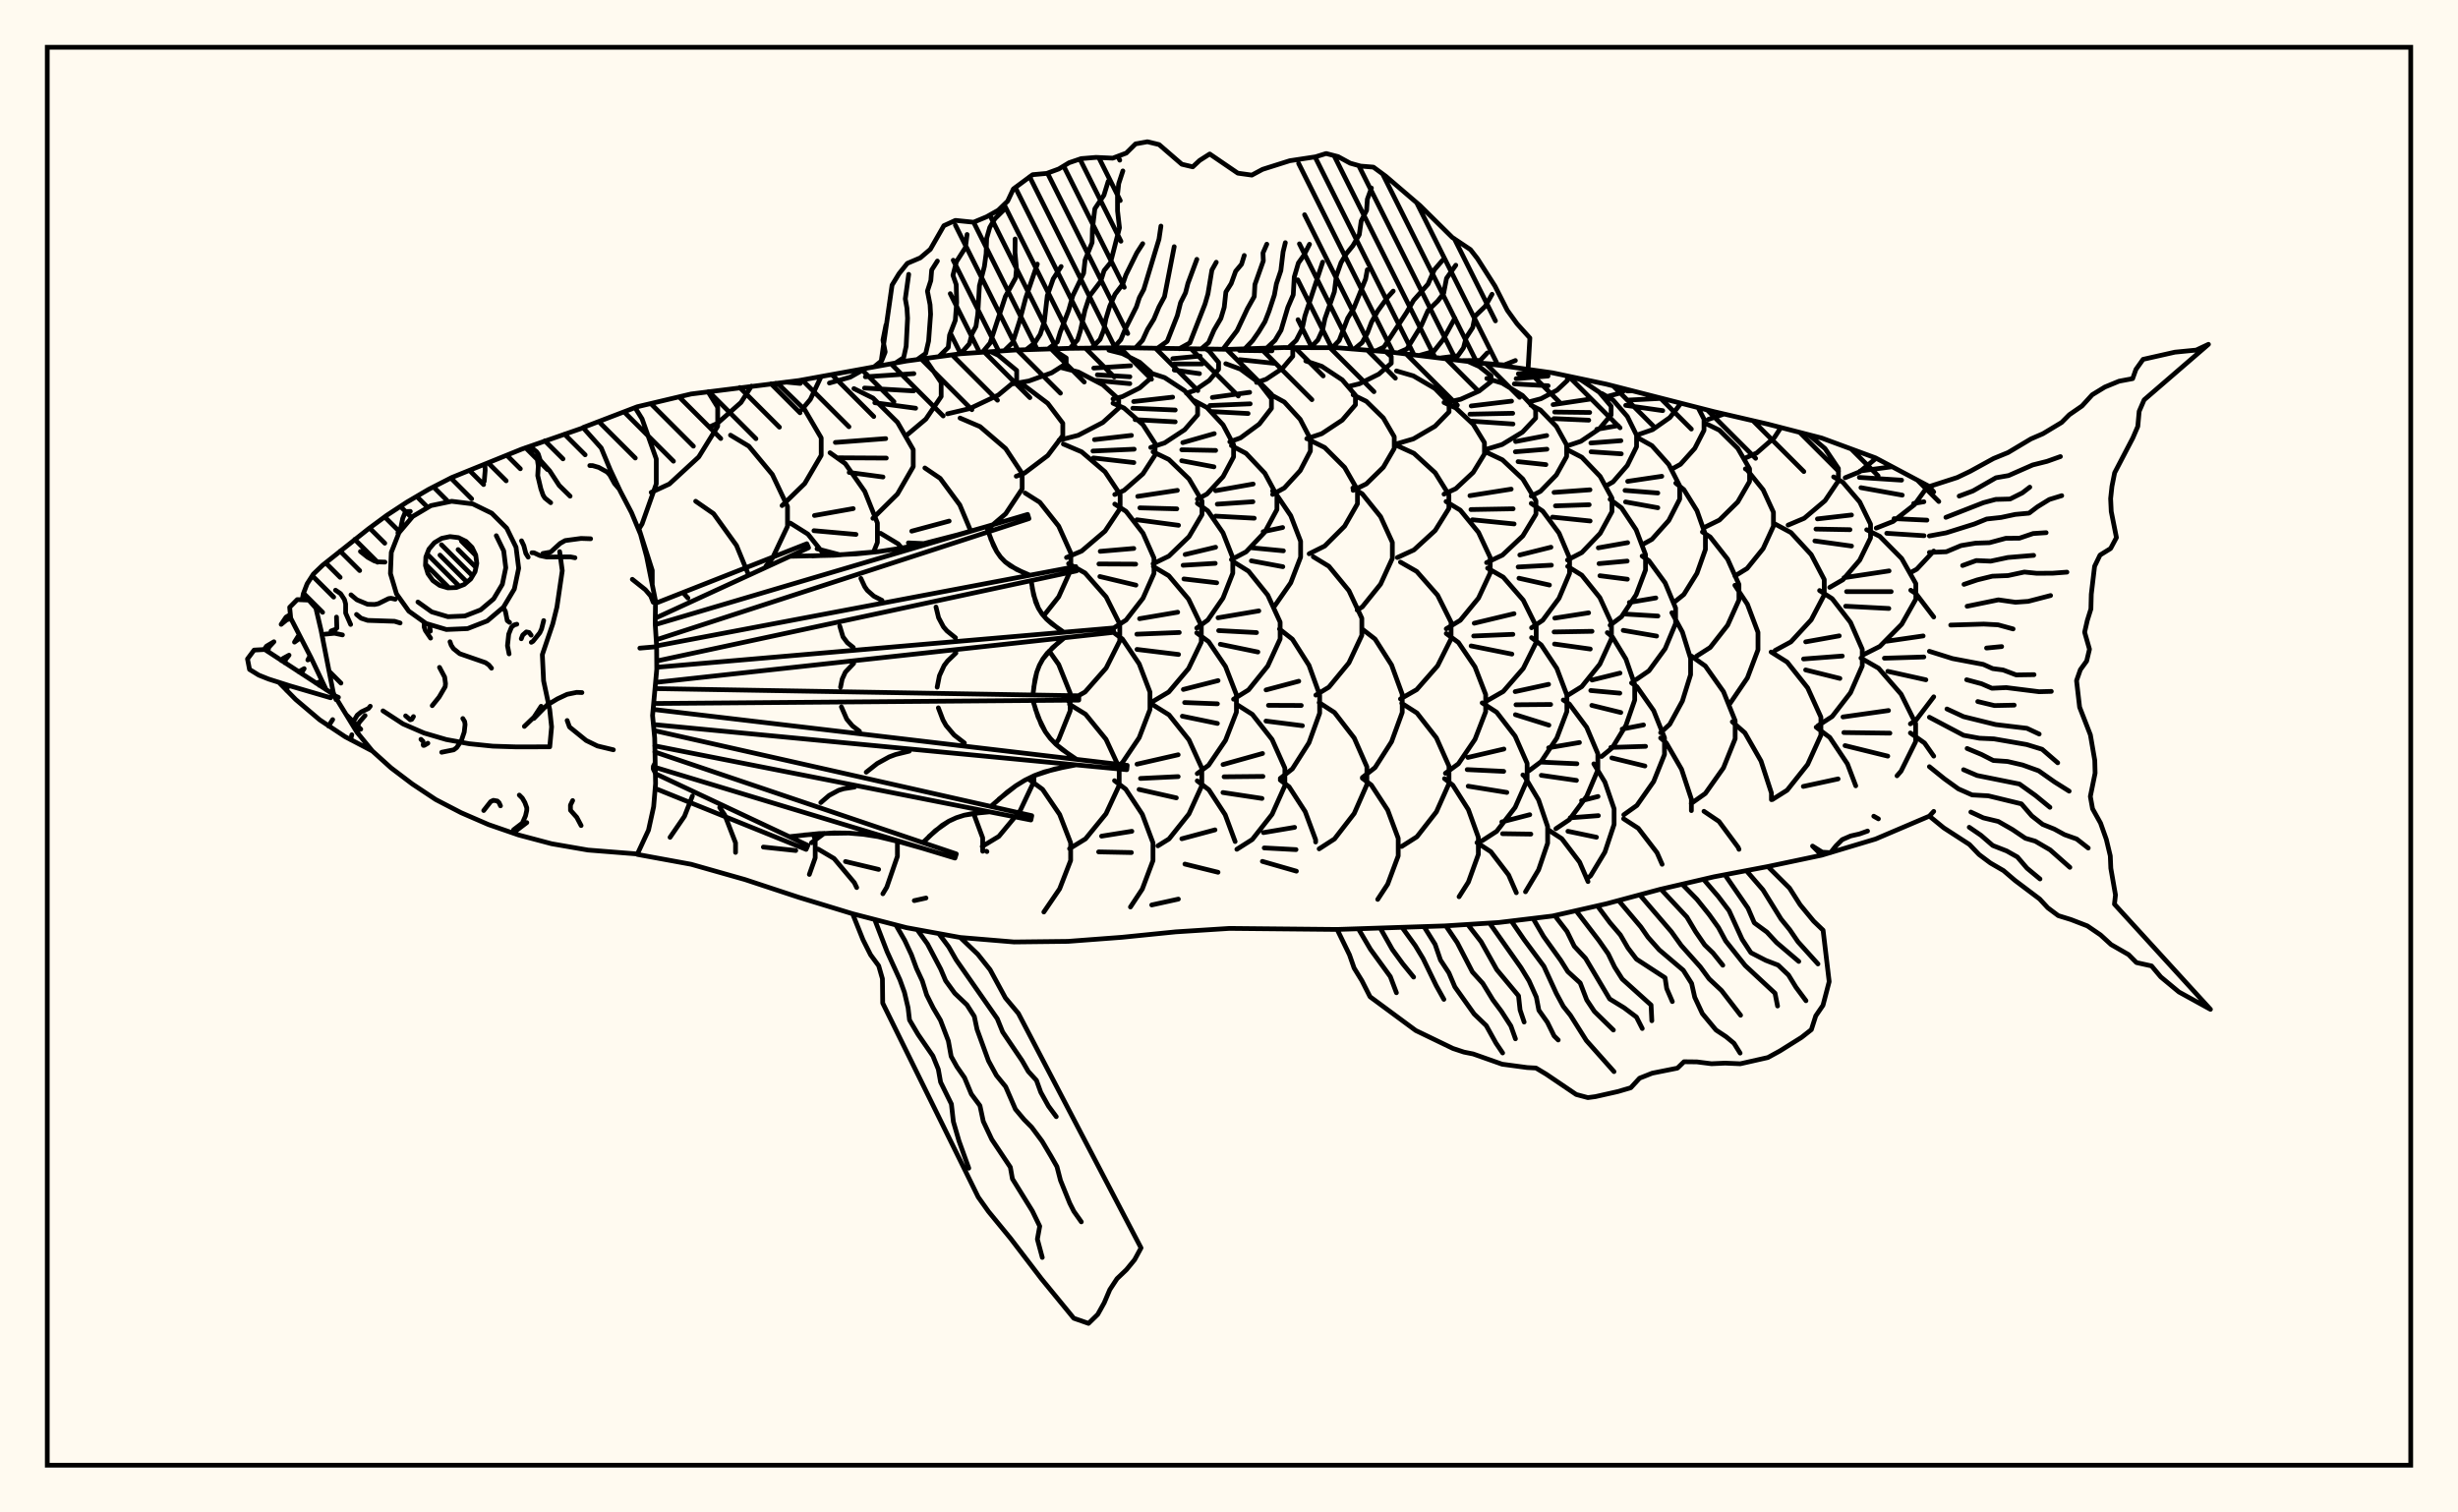 <svg xmlns="http://www.w3.org/2000/svg" width="520" height="320"><rect x="0" y="0" width="520" height="320" fill="floralwhite"/><rect x="10" y="10" width="500" height="300" stroke="black" stroke-width="1" fill="none"/><path stroke="black" stroke-width="1" fill="none" stroke-linecap="round" stroke-linejoin="round" d="
M 123.38 90.44 134.81 86.06 146.2 83.36 168.98 80.52 191.76 76.38 203.15 74.85 214.54 74.07 225.93 73.71 237.32 73.57 260.1 73.91 271.49 73.54 282.88 73.57 294.27 74.5 317.05 77.27 328.44 78.88 339.83 81.28 362.61 87.1 374 89.74 385.39 92.68 396.78 96.88 408.17 102.93 409.09 104.09 
M 409.09 171.67 408.17 172.67 396.78 177.52 385.39 180.94 374 183.34 362.61 185.51 351.22 188.16 339.83 191.22 328.44 193.81 317.05 195.18 305.66 195.9 282.88 196.65 260.1 196.43 248.71 197.16 237.32 198.31 225.93 199.17 214.54 199.3 203.15 198.35 191.76 196.27 180.37 193.33 168.98 189.85 157.59 186.09 146.2 182.86 134.85 180.78 
M 137.99 123.45 137.99 120.69 135.21 112 134.68 111.05 
M 135.09 112.05 135.83 110.86 138.84 102.37 138.84 97.11 135.83 88.62 134.35 86.24 
M 145.53 126.53 144.84 125.78 
M 137.76 104.18 141.6 102.41 147.82 96.68 151.83 90.19 151.83 86.17 149.79 82.88 
M 158.24 121.33 155.81 115.41 150.96 108.68 147.17 106.05 
M 150.39 90.19 151.76 89.58 156.76 85.15 158.97 81.69 
M 162.02 119.79 163.39 118.14 166.6 111.36 166.6 107.16 163.39 100.39 158.42 94.4 154.54 92.07 
M 165.45 106.97 170.24 102.31 173.73 96.34 173.73 92.65 170.24 86.68 164.83 81.42 164.14 81.08 
M 174.54 117.54 170.92 113.01 167.21 110.68 
M 169.64 86.66 171.43 84.5 173.72 79.66 
M 166.27 80.84 169.29 81.13 
M 184.8 116.82 185.62 114.78 185.62 110.65 182.95 103.98 178.82 98.09 175.59 95.79 
M 172.3 109.07 180.5 107.61 
M 172.19 112.28 181.09 113.07 
M 172.85 116.11 177.77 117.4 
M 175.46 81.04 179.86 79.8 183.15 77.94 
M 184.66 109.67 189.86 104.53 193.2 98.73 193.2 95.14 189.86 89.34 184.69 84.22 180.65 82.22 
M 176.72 93.61 187.38 92.8 
M 177.43 96.86 187.5 96.92 
M 179.65 99.96 186.8 100.92 
M 190.76 115.96 190.02 115.08 186.3 112.84 
M 189.26 177.81 189.26 177.81 
M 191.98 91.94 195.87 88.67 199.11 83.89 199.11 80.94 195.87 76.16 195.53 75.87 
M 183.07 79.72 193.34 79.05 
M 182.89 82.1 193.29 82.71 
M 185.07 85.21 193.71 86.37 
M 205.38 112.39 203.05 106.83 198.9 101.21 195.66 99.01 
M 192.88 112.38 200.8 110.25 
M 192.17 114.86 195.45 115.01 
M 207.89 180.11 207.89 177.27 205.97 172.1 
M 200.46 87.55 205.16 86.44 211.19 83.59 215.08 80.37 215.08 78.38 211.19 75.16 209.6 74.41 
M 208.91 112 212.75 108.71 216.24 103.44 216.24 100.18 212.75 94.91 207.33 90.26 203.1 88.45 
M 207.79 179.09 211.31 176.96 215.82 171.52 218.73 165.36 218.73 164.14 
M 208.79 180.17 208.67 180.1 
M 213.95 81.27 217.69 80.6 222.48 78.88 225.56 76.93 225.56 75.73 222.55 73.82 
M 214.99 100.76 216.74 100.1 221.66 96.38 224.84 92.16 224.84 89.55 221.66 85.34 216.74 81.62 215.27 81.06 
M 220.79 130.29 223.97 126.27 226.54 120.56 226.54 117.03 223.97 111.32 219.98 106.28 216.87 104.31 
M 223.3 157.39 223.97 156.44 226.4 150.39 226.4 146.64 223.97 140.59 221.97 137.75 
M 226.5 180.32 226.5 178.33 224.17 172.32 220.56 167.01 217.74 164.94 
M 224.03 93.15 228.1 92.1 233.3 89.4 236.66 86.35 236.66 84.45 233.3 81.4 228.1 78.7 224.46 77.76 
M 225.62 117.96 228.83 116.59 233.78 112.37 236.97 107.58 236.97 104.62 233.78 99.83 228.83 95.6 224.96 93.95 
M 226.06 148.39 229.55 146.41 234.01 141.34 236.89 135.6 236.89 132.04 234.01 126.3 229.55 121.23 226.06 119.25 
M 226.27 179.56 229.65 177.48 233.98 172.17 236.77 166.16 236.77 162.43 233.98 156.42 229.65 151.11 226.27 149.03 
M 235.46 84.42 237.44 83.92 241.09 82.09 243.45 80.01 243.45 78.72 241.09 76.64 237.44 74.81 234.59 74.09 
M 231.39 77.88 239.18 77.38 
M 232.15 79.3 239.03 79.72 
M 231.86 80.49 239.02 81.17 
M 235.83 104.63 237.79 103.76 241.79 100.25 244.36 96.28 244.36 93.82 241.79 89.84 237.79 86.33 235.46 85.31 
M 231.54 93.02 239.36 92.12 
M 231.22 95.43 239.94 95.04 
M 231.31 96.89 239.87 97.87 
M 235.86 132.71 238.22 131.19 241.81 126.56 244.13 121.32 244.13 118.07 241.81 112.82 238.22 108.19 235.83 106.65 
M 232.76 116.65 239.86 116.04 
M 232.48 119.32 240.26 119.36 
M 232.68 121.98 240.31 123.8 
M 235.78 162.59 237.45 161.35 241 156.08 243.28 150.12 243.28 146.43 241 140.46 237.45 135.2 235.86 134.02 
M 243.92 179.05 243.92 178.33 241.66 172.29 238.14 166.96 235.78 165.17 
M 233.04 176.91 239.45 175.88 
M 243.44 94.67 246.38 93.71 250.62 90.92 253.36 87.77 253.36 85.82 250.62 82.67 246.38 79.89 243.06 78.81 
M 239.83 84.96 248.08 84.03 
M 239.64 86.37 248.63 86.75 
M 240.14 88.79 248.62 89.25 
M 243.94 119.28 247.27 117.67 251.54 113.55 254.29 108.88 254.29 105.99 251.54 101.33 247.27 97.21 243.94 95.6 
M 240.69 105.02 249.08 103.75 
M 241.14 107.45 248.96 107.66 
M 240.5 109.97 249.32 111.14 
M 244 148.35 247.26 146.41 251.44 141.46 254.14 135.85 254.14 132.37 251.44 126.76 247.26 121.81 244 119.87 
M 241.08 130.9 249.15 129.53 
M 240.5 134.18 249.48 133.82 
M 240.53 137.4 249.33 138.47 
M 244.96 178.96 247.31 177.5 251.53 172.21 254.25 166.23 254.25 162.52 251.53 156.54 247.31 151.25 244.01 149.19 
M 240.54 161.68 249.25 159.69 
M 241.28 164.7 249.25 164.31 
M 240.97 167.03 248.86 168.81 
M 250.99 83.2 252.73 82.61 255.81 80.51 257.8 78.14 257.8 76.68 255.81 74.3 255.15 73.85 
M 248.1 75.88 253.9 75.33 
M 248.46 77 254.31 77 
M 248.42 78.29 253.75 79.05 
M 253.31 105.62 255.33 104.53 258.75 100.84 260.97 96.67 260.97 94.08 258.75 89.9 255.33 86.22 252.65 84.78 
M 250.22 93.65 256.88 91.75 
M 250.01 95.16 257.18 95.3 
M 249.99 97.48 256.82 98.77 
M 253.17 132.89 255.52 131.19 258.73 126.54 260.8 121.27 260.8 118.01 258.73 112.74 255.52 108.09 253.31 106.49 
M 250.72 117.32 257.17 115.78 
M 250.29 119.6 257.09 119.19 
M 250.46 122.49 257.4 123.3 
M 253.28 163.68 255.68 161.91 259.26 156.64 261.57 150.68 261.57 146.98 259.26 141.02 255.68 135.75 253.17 133.9 
M 250.34 145.87 257.69 144 
M 250.61 148.64 257.55 148.91 
M 250.13 151.53 257.55 153.06 
M 261.3 178.05 259.19 172.37 255.74 167.1 253.28 165.21 
M 250.02 177.46 257.04 175.58 
M 260.17 93.48 262.43 92.65 266.41 89.72 268.98 86.4 268.98 84.35 266.41 81.03 262.43 78.1 259.32 76.95 
M 256.48 84.09 264.37 83.01 
M 255.95 85.8 264.48 85.44 
M 256.23 87.07 264.04 87.49 
M 260.51 118.4 263.61 116.76 267.58 112.57 270.14 107.81 270.14 104.87 267.58 100.12 263.61 95.92 260.51 94.28 
M 257.16 103.82 265.11 102.41 
M 257.52 106.67 265.06 106.16 
M 257.16 109.2 265.34 109.64 
M 260.96 147.94 264.13 145.97 268.2 140.91 270.82 135.18 270.82 131.63 268.2 125.91 264.13 120.85 260.96 118.87 
M 257.68 130.71 266.31 129.25 
M 257.81 133.42 265.82 133.84 
M 258.16 136.31 266.11 137.95 
M 264.23 178.06 264.93 177.61 269.12 172.28 271.82 166.24 271.82 162.51 269.12 156.47 264.93 151.14 261.66 149.06 
M 258.73 161.76 267.1 159.42 
M 258.96 164.35 267.18 164.27 
M 258.72 167.68 266.98 168.93 
M 265.83 80.92 267.86 80.24 271.29 77.96 273.49 75.37 273.49 73.77 273.29 73.54 
M 262.19 74.14 269.09 74.23 
M 262.26 76.09 269.87 76.9 
M 269.22 104.61 271.71 103.24 275.06 99.58 277.22 95.43 277.22 92.87 275.06 88.72 271.71 85.06 269.1 83.63 
M 269.65 128.22 273.06 123.31 275.15 117.88 275.15 114.52 273.06 109.1 269.82 104.31 269.22 103.87 
M 267.23 112.49 271.35 111.61 
M 264.71 115.89 271.51 116.54 
M 264.73 118.66 271.39 119.9 
M 270.85 164.69 273.41 162.67 276.92 157.15 279.18 150.89 279.18 147.02 276.92 140.76 273.41 135.24 270.67 133.08 
M 267.84 145.97 274.76 144.13 
M 268.35 149.23 275.29 149.26 
M 267.82 152.56 275.53 153.54 
M 278.33 178.15 278.33 177.67 276.12 171.72 272.71 166.46 270.85 165.04 
M 267.29 176.16 273.88 175.05 
M 276.45 92.82 279.62 91.76 283.96 88.89 286.75 85.64 286.75 83.62 283.96 80.37 279.62 77.5 276.24 76.37 
M 276.96 117.17 280.25 115.53 284.46 111.33 287.18 106.58 287.18 103.64 284.46 98.89 280.25 94.69 276.96 93.06 
M 278.37 147.07 281.13 145.39 285.37 140.24 288.1 134.41 288.1 130.8 285.37 124.97 281.13 119.81 277.83 117.8 
M 281.28 178.17 282.32 177.5 286.49 172.11 289.17 166.01 289.17 162.24 286.49 156.14 282.32 150.75 279.07 148.65 
M 285.54 81.7 287.59 81.2 291.69 79.16 294.33 76.86 294.33 75.44 293.16 74.41 
M 286.26 103.75 289.06 102.38 292.65 98.86 294.96 94.88 294.96 92.41 292.65 88.43 289.06 84.91 286.26 83.54 
M 287.12 129.08 288.2 128.4 292.07 123.59 294.56 118.14 294.56 114.76 292.07 109.31 288.2 104.5 286.2 103.25 
M 288.21 164.51 290.9 162.4 294.39 156.93 296.65 150.73 296.65 146.89 294.39 140.69 290.9 135.21 288.17 133.08 
M 295.8 178.02 295.8 177.37 293.57 171.39 290.11 166.1 288.21 164.65 
M 295.43 93.91 299.01 92.86 303.59 90.18 306.55 87.14 306.55 85.25 303.59 82.21 299.01 79.53 295.43 78.48 
M 295.62 117.96 299.13 116.35 303.62 112.24 306.52 107.58 306.52 104.69 303.62 100.03 299.13 95.92 295.62 94.31 
M 296.27 147.88 299.71 145.91 304.13 140.87 306.98 135.17 306.98 131.64 304.13 125.93 299.71 120.9 296.27 118.93 
M 298.27 177.99 299.76 177.04 303.88 171.76 306.54 165.79 306.54 162.09 303.88 156.12 299.76 150.85 296.54 148.79 
M 305.96 85.16 309.01 84.48 312.92 82.73 315.44 80.74 315.44 79.52 312.92 77.53 310.44 76.42 
M 305.49 104.55 307.98 103.39 311.66 99.95 314.04 96.06 314.04 93.65 311.66 89.76 307.98 86.32 305.49 85.16 
M 305.96 133.04 308.93 131.24 312.78 126.55 315.26 121.23 315.26 117.94 312.78 112.63 308.93 107.94 305.92 106.11 
M 305.78 163.61 308.53 161.6 312.04 156.43 314.3 150.58 314.3 146.95 312.04 141.1 308.53 135.93 305.96 134.04 
M 312.75 177.64 312.75 177.15 310.64 171.3 307.36 166.14 305.59 164.74 
M 314.41 95.07 317.78 94.05 322.09 91.43 324.87 88.47 324.87 86.63 322.09 83.67 317.78 81.05 314.54 80.07 
M 311.24 85.89 319.78 84.87 
M 310.97 87.63 320.02 87.44 
M 311.17 89.1 320.08 89.71 
M 314.49 119.04 317.85 117.45 322.16 113.39 324.94 108.79 324.94 105.95 322.16 101.35 317.85 97.29 314.49 95.7 
M 310.97 104.87 319.7 103.49 
M 311.18 107.81 320.11 107.65 
M 311.49 109.97 320.32 110.85 
M 314.71 148.2 318.02 146.3 322.25 141.43 324.99 135.91 324.99 132.5 322.25 126.98 318.02 122.11 314.71 120.21 
M 311.88 131.86 320.3 129.84 
M 311.76 134.56 320.06 134.21 
M 311.22 136.66 319.85 138.39 
M 313.98 177.6 316.62 175.89 320.54 170.82 323.07 165.07 323.07 161.51 320.54 155.76 316.62 150.69 313.56 148.71 
M 310.54 160.26 318.16 158.48 
M 310.39 162.83 318.12 163.2 
M 310.6 166.34 318.78 167.66 
M 323.78 84.95 326 84.36 329.4 82.55 331.59 80.49 331.59 79.55 
M 321.21 79.08 326.79 78.65 
M 320.75 80.12 327.49 79.56 
M 320.36 81.22 327.51 81.62 
M 323.94 104.95 325.88 103.96 329.25 100.49 331.43 96.57 331.43 94.14 329.25 90.21 325.88 86.75 323.87 85.72 
M 320.63 93.42 327.21 92.15 
M 320.58 95.59 327.26 95.04 
M 321.15 97.67 327.04 98.3 
M 324.01 132.82 326.37 131.23 329.82 126.58 332.05 121.31 332.05 118.06 329.82 112.79 326.37 108.14 323.94 106.51 
M 321.52 117.42 328.11 115.78 
M 321.17 119.96 328.2 119.58 
M 321.34 122.34 327.79 123.78 
M 323.46 163.08 326.04 161.14 329.35 156.16 331.48 150.53 331.48 147.05 329.35 141.42 326.04 136.44 324.01 134.91 
M 320.54 146.33 327.61 144.79 
M 320.71 149.11 328.05 149.05 
M 320.59 151.21 327.68 153.43 
M 327.41 176.66 327.41 174.89 325.49 169.24 322.51 164.24 322.17 163.96 
M 317.72 173.9 323.63 172.37 
M 317.87 176.39 323.86 176.48 
M 331.4 94.39 334.44 93.37 338.33 90.75 340.84 87.78 340.84 85.95 338.33 82.98 334.44 80.36 332.72 79.78 
M 328.56 85.61 336.6 84.41 
M 328.9 87.18 336.31 87.27 
M 328.72 88.57 336.11 88.9 
M 331.6 118.49 334.64 116.91 338.52 112.85 341.02 108.25 341.02 105.4 338.52 100.8 334.64 96.74 331.6 95.16 
M 328.76 104.18 336.37 103.63 
M 329.06 107.03 336.2 106.79 
M 328.44 109.41 336.4 110.23 
M 331.65 147.12 334.63 145.27 338.45 140.52 340.91 135.14 340.91 131.81 338.45 126.44 334.63 121.69 331.65 119.84 
M 328.92 130.78 336.08 129.66 
M 328.78 133.71 336.8 133.57 
M 328.87 136.26 336.43 137.32 
M 329.15 175.34 332.01 173.42 335.67 168.49 338.03 162.92 338.03 159.47 335.67 153.89 332.01 148.97 330.72 148.1 
M 327.62 158.21 334.14 157.1 
M 326 161.24 333.6 161.59 
M 326.07 164.04 333.51 165.11 
M 328.94 176.49 327.47 175.52 
M 340.12 83.86 342.6 83.2 344.13 82.38 
M 339.95 102.7 341.24 101.96 344.27 98.47 346.22 94.52 346.22 92.07 344.27 88.12 341.24 84.63 338.88 83.26 
M 337.8 90.83 342.32 90.05 
M 336.55 93.73 342.91 93.24 
M 336.6 95.59 342.99 96.02 
M 340.62 132.29 343.04 130.48 346.13 125.84 348.12 120.59 348.12 117.34 346.13 112.09 343.04 107.46 340.62 105.65 
M 338.13 115.91 344.34 114.81 
M 338.28 119.25 344.24 118.71 
M 338.47 121.81 344.28 122.55 
M 338.83 160.06 341.09 158.21 343.97 153.48 345.83 148.12 345.83 144.81 343.97 139.45 341.09 134.72 340.03 133.85 
M 336.79 143.88 342.72 142.41 
M 336.53 146.1 342.68 146.66 
M 336.75 149.24 342.89 150.75 
M 341.47 174.42 341.47 171.13 339.52 165.47 337.18 161.61 
M 334.59 169.41 338.07 168.52 
M 332.17 173.03 338.14 172.57 
M 331.7 175.88 332.15 175.97 
M 346.77 91.89 349.62 90.9 353.27 88.34 355.62 85.31 
M 344.27 82.72 345.34 82.69 
M 344.42 84.65 351.06 84.31 
M 343.92 85.76 351.76 86.88 
M 347.4 115.26 349.47 114.11 353.04 110.12 355.35 105.6 355.35 102.8 353.04 98.28 349.47 94.29 346.68 92.73 
M 344.34 101.84 351.56 100.77 
M 343.78 103.76 350.72 104.31 
M 343.89 106.2 350.72 107.43 
M 346.17 143.76 348.84 141.93 352.27 137.24 354.48 131.93 354.48 128.64 352.27 123.33 348.84 118.64 347.4 117.66 
M 344.7 127.46 350.3 126.51 
M 343.82 129.92 350.74 130.34 
M 343.4 133.37 350.46 134.58 
M 343.52 172.39 346.29 170.41 349.84 165.35 352.13 159.63 352.13 156.08 349.84 150.35 346.29 145.29 345.16 144.49 
M 343.18 154.26 347.69 153.38 
M 340.78 158.14 348.13 157.91 
M 340.99 160.36 347.99 162.07 
M 344.44 173.85 343.48 173.23 
M 353.59 99.3 355.52 98.23 358.54 94.86 360.49 91.04 360.49 88.68 359.24 86.24 
M 354.06 127.52 356.23 125.77 359 121.3 360.79 116.25 360.79 113.11 359 108.05 356.23 103.59 354.52 102.22 
M 351.31 155.02 353.24 153.24 355.92 148.32 357.65 142.75 357.65 139.3 355.92 133.73 353.69 129.64 
M 357.82 171.51 357.82 169.08 355.74 162.76 352.51 157.18 351.31 156.14 
M 361.4 88.74 364.75 87.59 
M 360.72 111.52 363.75 110.03 367.63 106.2 370.13 101.87 370.13 99.18 367.63 94.85 363.75 91.02 360.72 89.53 
M 358.92 138.83 361.8 136.99 365.49 132.28 367.88 126.95 367.88 123.65 365.49 118.31 361.8 113.61 360.15 112.55 
M 357.78 170 360.77 167.88 364.61 162.45 367.08 156.3 367.08 152.49 364.61 146.34 360.77 140.91 357.78 138.79 
M 369.24 96.9 371.63 95.85 375.38 92.57 376.76 90.45 
M 367.02 121.87 369.61 120.27 373 116.07 375.18 111.32 375.18 108.38 373 103.63 369.61 99.43 369.24 99.2 
M 365.99 148.84 369.67 143.43 371.91 137.48 371.91 133.79 369.67 127.84 367.02 123.83 
M 374.75 169.19 374.75 167.78 372.55 161.02 369.14 155.05 366.48 152.72 
M 378.28 111.1 381.7 109.65 386.09 105.94 388.92 101.73 388.92 99.12 386.09 94.91 382.61 91.96 
M 375.53 137.62 378.88 135.8 383.17 131.14 385.93 125.87 385.93 122.61 383.17 117.34 378.88 112.68 375.53 110.87 
M 374.94 169.17 378.08 167.19 382.42 161.73 385.22 155.55 385.22 151.72 382.42 145.54 378.08 140.08 374.69 137.95 
M 390.35 101.08 393.42 99.82 396.91 96.95 
M 387.08 124.28 389.87 122.66 393.43 118.51 395.72 113.81 395.72 110.9 393.43 106.2 389.87 102.04 387.91 100.9 
M 384.48 109.79 391.69 108.96 
M 384.17 111.94 391.37 112.07 
M 383.94 114.45 391.7 115.53 
M 384.59 153.55 387.61 151.59 391.48 146.57 393.97 140.89 393.97 137.37 391.48 131.68 387.61 126.67 384.94 124.94 
M 382 135.8 389.1 134.53 
M 381.55 139.42 389.74 138.8 
M 381.99 141.74 389.24 143.54 
M 392.59 166.26 390.83 161.62 387.1 156.03 384.22 153.86 
M 381.5 166.39 388.86 164.8 
M 396.93 111.73 400.48 110.33 405.04 106.75 407.9 102.79 
M 393.51 99.65 400.29 98.75 
M 393.35 101.01 402.29 101.59 
M 393.69 103.18 402.43 104.76 
M 394.06 138.6 397.68 136.77 402.31 132.08 405.3 126.77 405.3 123.48 402.31 118.17 397.68 113.48 394.9 112.08 
M 390.1 122.23 399.64 120.79 
M 390.65 125.17 400.09 125.17 
M 390.45 128.26 399.59 128.74 
M 401.32 164.14 402.18 163.15 405.26 156.93 405.26 153.08 402.18 146.86 397.41 141.37 393.69 139.23 
M 389.89 151.69 399.52 150.33 
M 390.07 154.99 399.82 155.12 
M 390.32 157.75 399.37 159.98 
M 404.23 121.12 405.5 120.43 409.09 116.59 
M 404.85 106.52 407.01 106.16 
M 400.7 109.73 407.65 110.05 
M 399.14 112.83 407.04 113.34 
M 404.15 153.15 405.32 152.39 409.09 147.43 
M 409.09 130.54 405.32 125.59 404.23 124.88 
M 399.12 135.67 406.85 134.55 
M 398.65 139.26 407 139 
M 399.37 142.04 407.43 143.83 
M 409.09 159.98 407.14 157.2 404.15 155.08 
M 141.75 177.16 144.81 172.7 146.48 168.43 
M 155.61 180.35 155.61 178.33 153.34 172.46 152.25 170.84 
M 149.79 82.88 149.79 82.88 
M 171.22 185.01 172.46 181.5 172.46 177.64 172.05 176.48 
M 161.49 179.22 168.35 179.95 
M 171.67 178.31 174.37 176.31 
M 181.24 187.79 180.74 186.75 176.45 181.64 173.09 179.65 
M 186.77 189.1 187.6 187.71 189.85 181.18 189.85 177.96 
M 178.86 182.28 185.88 183.95 
M 193.42 190.55 195.9 190 
M 220.83 192.96 224.17 188.06 226.5 182.05 226.5 180.32 
M 239.15 191.9 241.66 188.1 243.92 182.07 243.92 179.05 
M 232.42 180.24 239.35 180.38 
M 243.65 191.47 249.29 190.23 
M 250.67 182.82 257.68 184.55 
M 261.66 179.69 264.23 178.06 
M 267.45 179.4 274.18 179.76 
M 267.06 182.25 274.26 184.32 
M 279.07 179.6 281.28 178.17 
M 293.16 74.41 293.16 74.41 
M 291.46 190.29 293.57 187.07 295.8 181.08 295.8 178.02 
M 296.54 179.09 298.27 177.99 
M 308.67 189.73 310.64 186.63 312.75 180.78 312.75 177.64 
M 313.56 177.87 313.98 177.6 
M 320.79 188.88 319.15 185.12 315.39 180.2 312.46 178.28 
M 322.72 188.68 325.49 184.04 327.41 178.39 327.41 176.66 
M 332.72 79.78 332.72 79.78 
M 335.95 186.52 334.17 182.4 330.41 177.45 328.94 176.49 
M 335.72 185.93 336.5 185.29 339.52 180.29 341.47 174.42 
M 332.15 175.97 337.74 177.14 
M 345.34 82.69 345.34 82.69 
M 351.63 182.87 350.55 180.41 346.58 175.24 344.44 173.85 
M 367.89 179.7 367.71 179.27 363.65 173.79 360.48 171.65 
M 407.9 102.79 407.9 102.79 
M 397.39 173.25 396.4 172.69 
M 180.37 78.45 180.37 78.45 
M 186.29 77.37 188.72 60.32 190.2 57.89 191.95 55.72 194.7 54.55 196.82 52.74 199.68 47.75 202.12 46.63 205.96 47.02 208.7 45.88 211.19 44.48 213.17 42.56 214.38 39.98 218.46 36.96 221.44 36.69 223.99 35.75 226.17 34.43 228.72 33.56 231.86 33.3 235.41 33.46 238.27 32.39 240.24 30.44 242.74 29.99 245.21 30.59 250.02 34.75 252.33 35.3 253.79 33.94 255.92 32.58 261.87 36.64 264.83 37.05 267.1 35.83 272.85 34.01 278.31 33.18 280.55 32.48 283.09 33.14 285.64 34.53 287.83 35.14 290.55 35.36 293.21 37.32 300.41 43.49 307.24 50.24 311.08 52.81 312.53 54.67 316.28 60.55 318.87 65.64 320.94 68.5 323.65 71.51 323.27 78.15 
M 317.05 77.27 317.05 77.27 
M 184.92 77.62 186.54 76.31 187.27 74.48 186.79 71.95 187.43 68.75 
M 189.48 76.79 191.17 75.67 191.7 73.26 192 67.34 191.87 65.2 191.52 63.23 192.24 58.04 
M 194.05 76.07 195.84 74.78 196.45 72.15 196.87 66.48 196.76 64.47 196.2 61.59 196.92 59.36 197.1 57.13 198.31 55.23 
M 198.63 75.45 200.61 73.49 200.88 70.92 202.1 67.77 202.39 63.97 202.29 60.21 201.6 58.24 202.35 55.34 204.24 52.39 204.59 49.61 
M 203.22 74.84 205.08 72.74 205.64 70.61 206.47 69.07 206.85 66.49 207.2 60.48 208.25 56.38 208.62 53.66 208.73 50.43 209.39 48.11 210.47 46.28 212.51 44.27 
M 207.84 74.53 209.46 72.58 212.7 62.71 214.87 58.78 215.04 56.83 214.73 53.48 214.75 50.56 
M 212.46 74.21 214.24 72.47 215.72 67.83 216.99 63.05 219.45 55.87 
M 217.08 73.99 218.88 72.59 220.07 70.71 220.93 68.07 221.56 62.56 222.81 59.01 224.49 56.39 
M 221.7 73.85 223.68 72.35 224.3 70.27 226.1 65.6 226.95 62.58 229.24 57.81 229.55 55.02 231.04 51.32 231.11 48.39 231.62 44.16 233.54 41.3 234.45 38.36 
M 226.33 73.71 227.96 71.92 228.56 69.99 229.53 65.61 230.52 62.6 232.86 59.53 233.58 57.24 234.93 55.59 236.83 48.2 236.42 44.63 236.41 41.19 236.67 38.84 237.55 36.16 
M 230.96 73.65 232.72 71.8 233.5 69.84 233.96 67.46 234.76 64.81 235.89 62.26 237.5 60.16 238.19 58.17 240.49 53.51 241.75 51.55 
M 235.59 73.59 237.11 71.88 238.09 69.54 240.41 64.92 241.04 62.97 241.97 61.23 245.19 50.6 245.6 47.83 
M 240.21 73.62 241.7 72.01 242.76 69.7 244.11 67.51 245.18 64.95 246.35 62.77 248.41 52.19 
M 244.84 73.71 246.93 72.21 249.07 66.77 249.76 64.03 250.8 61.96 251.31 59.95 253.2 54.87 
M 249.47 73.79 251.71 72.55 254.93 64.32 255.55 62.18 256.38 57.14 257.31 55.48 
M 254.1 73.84 255.68 72.49 256.84 69.82 258.28 67.37 258.99 65.02 259.34 61.78 260.47 59.98 261.41 57.39 262.65 55.91 263.23 54.05 
M 258.72 73.89 261.72 69.94 263.89 65.32 265.34 62.74 265.48 60.2 267.26 55.19 267.19 53.52 268 51.66 
M 263.35 73.8 264.98 72.09 266.28 70.23 267.61 68.05 268.47 65.84 269.6 62.41 270.03 60.05 270.97 57.25 271.44 53.29 271.92 51.34 
M 267.98 73.65 269.74 72 271.01 69.87 272.45 65.02 273.59 62.37 273.81 58.6 274.68 55.64 275.82 54.05 277.03 51.68 
M 272.6 73.54 274.22 72.01 275.48 69.57 276.05 66.89 279.82 55.46 
M 277.23 73.55 278.79 71.95 279.81 69.75 280.3 67.4 282.29 61.74 282.71 58.38 283.7 55.57 284.83 53.67 286.21 51.99 287.56 49.65 287.97 46.73 289.11 44.5 289.27 42.15 290.13 39.78 
M 281.86 73.57 283.31 72.04 285.12 67.31 286.4 65.22 288.9 59.03 289.26 57.07 
M 286.48 73.87 288.17 72.47 289.29 70.44 290.16 68.14 291.44 65.83 293.58 62.86 294.74 61.59 
M 291.09 74.24 292.78 73.43 297.55 66.14 299.06 63.53 302.1 60.12 303.44 57.08 305.19 55.05 
M 295.7 74.67 297.65 73.82 300.7 68.86 302.09 65.72 304.17 63.68 305.4 62.1 306.02 58.88 307.98 56.11 
M 300.3 75.19 303.31 74.35 305.29 71.86 307.79 67.31 
M 304.89 75.72 308.42 75.28 309.6 73.61 310.16 71.46 311.56 69.3 312.04 66.91 314.2 64.82 315.65 62.26 
M 309.49 76.3 313.14 76.26 314.63 74.67 
M 314.08 76.89 318.23 77.22 320.59 76.28 
M 138.67 127.65 170.69 115.04 171.06 115.89 138.63 130.8 
M 138.62 132.16 217.4 108.84 217.68 109.73 138.82 135.37 
M 138.9 136.66 227.59 119.87 227.77 120.78 138.93 139.85 
M 138.94 141.18 235.52 132.87 235.61 133.79 138.7 144.38 
M 138.58 145.69 228.23 147.21 228.22 148.13 138.29 148.84 
M 138.17 150.09 238.47 161.93 238.37 162.85 138.23 153.29 
M 138.35 154.56 218.28 172.58 218.09 173.49 138.5 157.8 
M 138.51 159.09 202.31 180.67 202.03 181.55 138.56 162.34 
M 138.61 163.67 170.91 178.87 170.54 179.71 138.6 166.81 
M 167.13 117.7 176.55 117.48 185.89 116.71 190.51 116.01 195.1 115.09 199.66 113.99 208.72 111.41 
M 209.07 112.52 210.17 115.39 210.86 116.7 211.68 117.87 212.66 118.89 215.08 120.49 217.9 121.71 
M 218.14 122.85 218.67 125.91 219.68 128.68 220.44 129.89 221.4 130.99 222.52 131.98 225.06 133.77 
M 225.18 134.93 222.65 137.05 220.62 139.43 219.88 140.78 219.33 142.23 218.95 143.78 218.51 147.04 
M 218.51 148.21 219.61 151.69 221.15 154.83 222.18 156.22 223.38 157.47 224.74 158.61 227.75 160.67 
M 227.63 161.83 223.1 162.71 218.82 164.1 216.81 165.08 214.91 166.25 213.08 167.6 209.6 170.63 
M 209.36 171.77 205.72 172.13 203.98 172.48 202.32 173.01 200.75 173.73 197.88 175.75 195.24 178.28 
M 194.88 179.39 188.79 177.68 185.72 177 182.64 176.52 179.54 176.26 173.29 176.36 166.99 177.02 
M 171.84 117.63 181.23 117.19 185.89 116.71 190.51 116.01 195.1 115.09 204.2 112.74 
M 209.59 113.98 210.86 116.7 211.68 117.87 212.66 118.89 213.8 119.76 216.47 121.13 
M 182.12 122.38 182.94 124.14 183.48 124.91 184.86 126.13 186.59 127.02 
M 218.37 124.4 219.09 127.35 219.68 128.68 220.44 129.89 221.4 130.99 223.76 132.89 
M 198.01 128.43 198.56 130.69 199.6 132.64 200.33 133.48 202.14 134.94 
M 177.65 132.46 178.34 134.75 179.26 135.98 180.52 136.99 
M 223.88 135.97 221.55 138.19 220.62 139.43 219.88 140.78 219.33 142.23 218.7 145.39 
M 202.23 138.16 200.45 139.87 199.73 140.82 198.74 142.97 198.26 145.39 
M 180.59 140.36 178.84 142.21 178.16 143.7 177.82 145.39 
M 219.03 149.97 220.3 153.32 221.15 154.83 222.18 156.22 223.38 157.47 226.22 159.66 
M 198.51 149.76 199.49 152.33 200.14 153.49 201.85 155.51 204.02 157.19 
M 178 149.56 179.13 152.15 180.32 153.56 181.83 154.72 
M 225.35 162.24 220.92 163.32 218.82 164.1 216.81 165.08 214.91 166.25 211.33 169.08 
M 192.36 158.93 189.48 159.63 188.12 160.14 185.58 161.54 183.25 163.38 
M 207.52 171.92 203.98 172.48 202.32 173.01 200.75 173.73 199.27 174.65 196.54 176.98 
M 180.78 166.52 178.47 166.88 177.39 167.22 175.41 168.29 173.64 169.81 
M 191.84 178.49 185.72 177 182.64 176.52 179.54 176.26 176.43 176.22 170.15 176.66 
M 203.15 198.35 206.85 201.89 209.46 205.17 212.69 211.12 215.44 214.41 241.39 264.03 240.03 266.53 238.29 268.65 236.31 270.54 234.78 272.87 233.61 275.63 232.23 278.1 230.28 280 227.16 278.91 220.29 270.53 213.79 262.02 209.12 256.33 206.95 253.28 186.74 212.23 186.68 207.08 185.89 204.34 184.17 202.01 182.57 198.83 180.37 193.33 
M 198.6 197.52 200.7 200.33 202.29 203.1 210.98 215.54 212.12 218.35 216.23 224.41 217.54 226.69 219.27 228.58 220.18 231.1 221.81 234.03 223.46 236.26 
M 194.04 196.69 196.2 199.7 199.02 205.06 200.05 207.49 201.98 210.15 204.55 212.59 206.12 215.05 206.7 217.8 209.12 224.45 210.8 227.53 212.75 229.92 214.82 234.69 216.65 236.87 218.26 238.5 220.47 241.47 222.3 244.55 223.6 246.83 224.35 249.73 226.31 254.57 227.18 256.29 228.76 258.52 
M 189.52 195.69 191.4 198.96 192.81 201.98 193.89 204.91 195.12 207.55 196.04 210.5 197.43 213.27 198.96 215.86 200.63 220.24 201.22 223.51 202.44 225.7 204.05 228.01 205.49 231.48 207.31 233.93 208.02 237.26 209.82 241.08 213.74 246.95 214.18 249.41 218.4 256.22 219.96 259.44 219.46 262.19 220.5 266.05 
M 185.04 194.54 187.66 201.34 190.38 207.3 191.34 209.96 192.11 213.23 192.41 215.8 194.22 218.86 197.36 223.42 198.5 226.23 198.99 228.96 201.27 233.59 201.69 237.32 202.88 241.41 204.95 247.16 
M 374 183.34 378.58 187.9 380.82 191.42 383.69 194.9 385.68 196.81 386.97 207.69 385.66 212.7 384.13 214.94 383.2 217.85 381.12 219.49 376.54 222.36 374 223.75 368.16 225.07 364.96 224.93 362.08 225.06 358.99 224.67 356.26 224.64 354.87 225.99 349.53 227.06 346.86 228.12 344.99 230.15 342.22 230.96 337.51 232.02 335.92 232.23 333.46 231.57 327.11 227.27 324.94 225.97 323.09 225.87 317.79 225.16 311.65 222.99 309.7 222.6 307.38 221.83 299.51 218.03 289.84 210.89 288.11 207.48 286.47 204.82 285.49 202.02 282.88 196.65 
M 369.45 184.21 372.96 188.27 376.79 194.45 378.62 196.7 380.37 199.26 384.6 203.95 
M 364.91 185.08 369.8 192.16 371.13 195.25 373.79 197.2 375.84 199.42 380.54 203.42 
M 360.38 186.03 363.5 189.66 365.8 192.69 368.56 198.75 370.41 201.57 373.56 203.19 376.17 204.2 378.36 206.29 379.94 208.87 382.06 211.73 
M 355.87 187.08 358.98 190.26 361.57 193.49 363.56 196.26 365.07 199.07 369.21 204.29 375.51 210.14 376.05 212.85 
M 351.36 188.12 356.87 194.03 358.7 197.11 360.64 199.93 362.39 201.63 364.47 204.22 
M 346.89 189.32 353.59 197.13 355.68 200.05 359.71 204.57 361.57 207.1 364.19 209.56 368.23 214.8 
M 342.42 190.53 347.13 196.11 348.64 198.29 351.01 200.96 356.11 205.29 357.87 208.07 358.53 211 360.14 214.45 363.03 217.93 365.18 219.36 366.83 220.73 368.13 222.81 
M 337.93 191.65 340.59 195.22 342.8 197.81 344.4 200.57 346.2 202.93 352.25 206.87 352.6 209.16 353.79 211.91 
M 333.42 192.68 338.25 198.98 340.22 201.8 341.57 204.59 343.19 207.14 349.29 212.64 349.45 215.97 
M 328.91 193.71 331.51 197.08 333.04 200.2 335.42 202.75 340.53 211.35 343.58 213.22 346.2 215.19 347.43 217.61 
M 324.32 194.31 326.55 198.13 330.19 203.2 331.67 205.56 334.3 207.97 335.68 211.57 337.3 214 341.32 217.93 
M 319.72 194.86 322.44 198.82 326.62 204.45 329.24 210.17 330.73 212.93 332.22 214.8 335.59 220.14 341.45 226.73 
M 315.12 195.3 321.77 204.73 323.48 207.53 325.02 210.97 325.55 213.74 327.35 216.28 328.78 219.18 329.65 220.04 
M 310.5 195.59 313.33 199.24 316.65 205.16 321.25 210.69 321.58 213.7 322.44 216.24 
M 305.88 195.89 308.28 199.43 311.5 205.65 313.69 208.06 315.83 211.56 317.64 213.99 319.63 217.07 320.6 219.79 
M 301.26 196.06 303.6 199.8 304.74 203.12 306.52 205.83 307.78 208.8 311.86 214.53 314.42 216.99 316.47 220.68 317.89 222.78 
M 296.63 196.23 299.42 200.09 301.06 202.81 303.83 208.52 305.46 211.44 
M 292.01 196.38 294.56 200.9 296.76 203.91 299.06 206.73 
M 287.38 196.52 289.92 200.84 294.13 206.63 295.42 210.04 
M 408.17 102.93 414.06 101.03 416.82 99.71 421.74 97.01 424.82 95.75 429.66 92.86 432.2 91.76 436.15 89.38 437.77 87.75 440.46 85.89 442.61 83.53 445.29 81.89 448.3 80.65 451.17 80.11 451.87 78.15 453.38 76.03 460.11 74.51 464.62 74.07 467.21 72.85 453.6 84.6 452.55 87.03 452.26 90.22 451.21 92.66 447.36 100.03 446.79 102.9 446.51 105.49 446.64 108.22 447.74 113.74 446.51 116.05 444.27 117.44 443.12 119.82 442.42 125.73 442.34 128.84 441.58 131.27 441.01 133.76 442.04 137.36 441.44 139.86 440.11 141.69 439.3 144 439.95 149.62 442.23 155.48 443.16 160.88 443.23 163.57 442.22 168.51 442.69 171.12 444.38 174.15 445.6 177.59 446.44 181.09 446.55 183.7 447.54 189.35 447.32 191.3 467.63 213.55 460.96 209.88 457.12 206.69 455.17 204.37 451.97 203.66 450.3 201.97 446.61 199.85 444.38 197.81 441.59 195.9 438.12 194.56 435.44 193.73 433.23 192.08 431.5 190.21 426.28 186.28 423.85 184.2 421.06 182.58 418.67 180.79 416.64 178.67 411.2 175.15 408.17 172.67 
M 414.47 104.96 417.39 103.87 422.26 101.08 424.92 100.62 430.03 98.37 433.06 97.61 435.89 96.6 
M 411.66 109.46 419.59 106.36 422.2 105.66 425.24 105.58 427.84 104.28 429.41 103.07 
M 408.17 113.39 411.71 112.74 417.68 110.87 420.29 109.81 423.33 109.48 426.33 108.84 429.26 108.57 431.03 107.23 433.54 105.68 436.17 104.87 
M 408.17 116.88 411.75 116.74 414.87 115.43 417.92 114.92 420.88 114.82 424.34 113.89 427.21 113.87 430.12 112.88 432.87 112.7 
M 415.2 119.65 418.09 118.6 421.13 118.73 424.79 117.95 430.23 117.5 
M 415.49 123.64 418.3 122.69 421.5 121.91 424.8 121.78 428.26 121.03 430.83 121.29 434.2 121.28 437.27 121.05 
M 416.15 128.27 422.77 126.91 426.38 127.42 429.08 127.23 433.81 126 
M 412.68 132.25 419.66 132.04 422.7 132.2 425.88 133.07 
M 420.26 137.11 423.46 136.8 
M 408.17 137.8 413.07 139.34 419.57 140.57 421.56 141.46 423.76 141.75 426.54 142.8 430.31 142.74 
M 416.05 143.82 419.21 144.67 421.4 145.62 424.43 145.48 431.37 146.35 433.97 146.28 
M 418.4 148.43 421.94 149.28 426.11 149.19 
M 411.88 150 415.41 151.63 422.19 153.3 428.8 154.09 431.4 155.31 
M 408.17 151.75 415.41 155.57 418.75 156.19 421.84 156.33 428.76 157.53 432.02 158.53 435.32 161.39 
M 416.15 158.36 419.2 159.63 421.69 160.9 424.7 161.11 427.88 161.85 431.29 163.08 434.64 165.44 437.74 167.39 
M 415.4 162.85 418.27 164.08 427.22 165.88 430.62 168.31 433.67 170.81 
M 408.17 162.21 411.34 164.77 414.31 166.91 417.21 168.19 420.64 168.38 427.64 170.08 429.83 172.62 432.13 174.42 434.59 175.41 436.75 176.59 439.33 177.51 441.78 179.43 
M 416.94 171.81 419.59 173.04 422.75 173.8 425.74 175.51 428.48 177.36 430.56 177.97 433.71 179.81 437.89 183.51 
M 416.6 175.03 419.07 176.72 421.58 178.89 424.52 180.04 426.79 181.32 428.82 183.69 431.57 185.97 
M 395.09 175.83 393.39 176.44 391.51 176.87 389.72 177.65 388.42 178.95 387.26 180.4 385.5 180.3 383.45 179.01 385.39 180.94 
M 63.93 126.9 64.17 125.62 64.97 123.53 66.3 121.46 68.24 119.6 77.9 111.93 81.81 109.04 86.08 106.24 90.66 103.55 95.55 101.04 110.32 95.05 123.38 90.51 127.19 94.78 129.09 99.37 131.23 103.93 133.6 108.46 135.51 113.05 136.78 117.72 138.68 127.15 138.61 131.99 138.91 136.78 138.94 141.61 138.05 151.38 138.5 156.15 138.69 165.79 138.28 170.68 137.19 175.64 134.85 180.68 124.39 179.85 116.71 178.52 109.74 176.67 103.34 174.46 97.55 171.95 92.19 169.17 87.22 165.87 82.72 162.46 78.77 158.89 75.51 154.91 70.56 146.83 
M 118.4 116.71 118.95 120.74 117.82 128.45 116.94 131.99 114.73 138.51 115 144.05 116.29 150.11 116.69 153.78 116.3 158.01 109.34 158.03 104.25 157.87 99.29 157.36 94.41 156.47 89.74 155.1 85.26 153.16 81.02 150.4 
M 69 145.92 65.79 139.13 61.5 130.79 61.28 128.49 62.89 126.86 65.33 126.97 66.82 128.65 67.91 133.31 70.61 147.05 
M 69.95 147.63 61.37 145.12 56.84 143.68 54.74 142.84 52.79 141.64 52.36 139.42 53.76 137.54 56.02 137.42 70.36 146.79 
M 86.48 129.3 83.88 125.65 82.6 121.35 82.78 116.87 84.41 112.7 87.31 109.27 91.16 106.98 95.55 106.06 100 106.61 104.03 108.58 107.2 111.75 109.17 115.78 109.73 120.23 108.81 124.62 106.51 128.47 103.09 131.37 98.91 133 94.43 133.19 90.13 131.91 86.48 129.3 
M 104.99 113.34 106.56 116.56 107 120.12 106.27 123.63 104.43 126.71 101.69 129.03 98.35 130.33 94.77 130.48 91.33 129.46 88.41 127.37 
M 91.57 122.83 90.53 121.37 90.01 119.65 90.09 117.86 90.74 116.19 91.9 114.82 93.44 113.9 95.2 113.53 96.98 113.75 98.59 114.54 99.86 115.81 100.64 117.42 100.87 119.2 100.5 120.96 99.58 122.5 98.21 123.66 96.54 124.31 94.75 124.38 93.03 123.87 91.57 122.83 
M 90.21 119.58 95 124.37 
M 90.58 117.45 97.19 124.06 
M 93.08 117.45 98.79 123.16 
M 93.39 115.26 99.97 121.84 
M 96.91 116.28 100.69 120.06 
M 97.62 114.49 100.66 117.53 
M 73.21 151.17 76.32 154.28 
M 69.62 142.02 72.13 144.53 
M 68.28 135.12 68.32 135.17 
M 64.21 125.51 68.25 129.55 
M 66.07 121.82 70.59 126.33 
M 68.89 119.08 71.96 122.15 
M 71.96 116.6 76.09 120.72 
M 75.04 114.12 79.87 118.95 
M 78.19 111.72 81.4 114.93 
M 81.38 109.36 84.38 112.35 
M 84.71 107.14 87.1 109.52 
M 88.15 105.02 90.5 107.37 
M 91.7 103.02 94.54 105.86 
M 95.37 101.13 99.78 105.54 
M 99.3 99.51 102.31 102.52 
M 103.25 97.91 107.08 101.73 
M 107.21 96.31 110.08 99.18 
M 111.19 94.73 115.8 99.34 
M 115.26 93.26 119.1 97.09 
M 119.42 91.86 123.79 96.23 
M 114.48 149.43 112.98 151.72 110.93 153.69 
M 116.5 106.36 115.26 105.36 114.89 104.76 114.42 103.42 113.76 100.64 113.88 98.59 113.59 96.59 
M 102.44 101.86 102.64 99.52 102.58 98.18 
M 90.52 157.25 89.76 157.7 89.57 157.71 89.52 157.54 
M 81.44 118.93 79.92 118.88 79.21 118.69 77.81 117.92 76.25 116.68 
M 70.03 133.51 70.98 133.15 71.26 132.9 71.19 130.56 
M 135.36 137.13 138.91 136.83 
M 89.73 131.62 89.74 132.68 89.99 133.4 91.09 135.01 
M 122.94 174.67 122.02 172.93 120.69 171.43 120.68 170.35 121.15 169.38 
M 110.33 114.42 110.82 115.45 111.24 117.09 111.74 117.88 
M 133.77 122.57 136.53 124.77 137.66 126.1 138.19 127.43 
M 103.98 141.37 103.41 140.69 102.71 140.2 97.26 138.31 95.93 137.24 95.45 136.51 95.2 135.78 
M 124.95 113.99 122.92 113.92 119.56 114.37 118.49 114.98 116.5 116.8 114.85 117.1 
M 84.65 131.81 83.47 131.45 77.79 131.26 76.39 130.8 75.42 130 
M 121.64 118.01 120.66 117.82 115.69 117.86 114.2 117.54 112.97 116.96 112.53 116.95 
M 138.6 163.5 138.2 162.7 138.22 162.13 138.53 161.53 
M 68.79 134.17 70.77 133.98 72.45 134.33 
M 90.83 132.11 91.05 133.54 
M 120.61 104.98 118.3 102.71 116.28 99.61 114.29 97.38 113.87 96.07 113.51 95.57 112.15 94.48 
M 129.76 158.64 126.39 157.83 124.01 156.67 120.48 153.81 119.98 152.44 
M 123.11 146.53 122 146.49 119.98 146.9 117.93 147.86 115.69 149.21 112.95 152 
M 111.45 174.04 108.53 176.25 
M 110.28 135.15 110.58 134.37 111.35 133.7 111.94 133.82 112.37 134.39 
M 87.47 151.61 87.12 152.19 86.79 152.29 85.81 151.46 
M 109.86 168.22 110.5 168.86 111.04 169.8 111.45 170.93 111.43 171.5 111.17 172.63 110.51 174.14 108.65 175.56 
M 74.45 153.19 75.57 151.32 76.43 150.62 77.96 149.89 78.33 149.42 
M 75.92 155.41 75.56 154.67 75.58 153.72 76.03 152.79 77.23 151.4 
M 93.44 159.16 96 158.64 96.61 158.18 97.59 156.74 98.21 154.9 98.39 153.29 98.3 152.66 97.91 152.02 
M 89.05 156.42 89.49 156.85 
M 102.33 171.49 103.81 169.6 104.38 169.33 105.22 169.48 105.58 169.83 105.88 170.5 
M 107.7 138.35 107.36 136.62 107.62 134.17 108.2 132.72 108.78 132.22 109.34 132.07 
M 115.02 131.3 114.57 133.08 114.2 133.88 112.75 135.69 112.4 135.9 
M 131.02 103.5 130 102.3 128.99 100.47 128.44 99.87 126.67 98.89 125.37 98.51 124.77 98.5 
M 74.18 132.12 73.12 129.71 73.12 127.79 72.87 126.86 72.06 125.61 70.98 124.87 
M 106.5 128.58 106.92 129.36 107.31 131.31 107.81 131.69 
M 84.18 112.75 84.76 111.82 85.19 109.71 85.64 108.6 86.12 108.22 86.81 108.2 
M 83.62 126.78 82.72 126.58 82.21 126.65 80.02 127.73 79.25 127.89 77.77 127.85 75.5 126.9 74.25 125.85 
M 92.98 141.2 94.07 143.26 94.25 144.64 94.18 145.29 92.9 147.48 91.44 149.3 
M 70.45 146.38 71.09 148.03 
M 65.59 138.74 65.12 139.63 65.85 139.25 
M 63.32 134.47 63.05 134.66 62.3 135.86 63.25 135.17 63.66 135.12 
M 61.42 130.03 60.51 130.57 59.48 132.1 60.71 131.09 61.56 130.93 
M 70.28 146.95 71.6 147.54 
M 66.85 144.54 67.55 144.31 67.54 145.01 
M 63.19 142.14 64.35 141.47 63.94 142.11 63.9 142.59 
M 59.54 139.78 59.9 139.3 61.15 138.62 60.41 139.53 60.27 140.25 
M 55.88 137.43 56.37 136.72 57.95 135.78 56.87 136.95 56.65 137.85 
M 58.96 144.34 62.55 147.99 67.63 152.3 73.01 155.87 78.77 158.89 
M 74.17 156.5 74.43 155.46 
M 60.66 146.11 60.88 144.96 
M 69.49 153.62 70.38 152.25 
M 126.66 89.18 134.4 96.91 
M 132.02 87.13 142.47 97.58 
M 137.67 85.38 146.69 94.4 
M 143.66 83.96 152.48 92.78 
M 149.96 82.86 159.92 92.82 
M 156.5 81.99 164.89 90.38 
M 163.12 81.2 169.25 87.34 
M 169.7 80.39 179.6 90.29 
M 175.97 79.25 184.85 88.13 
M 182.23 78.11 189.12 84.99 
M 188.5 76.97 199.54 88.01 
M 194.89 75.96 205.61 86.68 
M 201.42 75.08 211.02 84.68 
M 208.25 74.5 217.88 84.13 
M 215.2 74.05 224.34 83.19 
M 222.38 73.83 229.38 80.83 
M 229.63 73.67 235.73 79.77 
M 236.94 73.58 243.61 80.24 
M 244.47 73.7 253.41 82.64 
M 251.99 73.82 261.97 83.79 
M 259.48 73.9 268.99 83.41 
M 266.68 73.69 277.54 84.56 
M 273.93 73.54 279.93 79.54 
M 281.36 73.57 290.67 82.87 
M 289.29 74.1 295.2 80.01 
M 297.47 74.87 308.32 85.72 
M 305.84 75.83 312.57 82.57 
M 314.33 76.92 321.48 84.07 
M 322.92 78.1 330.02 85.2 
M 331.82 79.59 342.73 90.51 
M 341.28 81.65 349.84 90.21 
M 351.21 84.18 357.81 90.78 
M 361.17 86.73 371.41 96.97 
M 370.85 89.01 381.61 99.77 
M 380.72 91.47 388.95 99.7 
M 391.63 94.98 397.32 100.67 
M 405.64 101.59 410.16 106.11 
M 201.23 70.85 203.23 74.84 
M 201.03 62.13 207.25 74.57 
M 201.66 55.06 211.28 74.29 
M 202.12 47.64 215.34 74.08 
M 205.97 47.01 219.42 73.92 
M 209.38 45.5 223.52 73.79 
M 212.43 43.28 227.64 73.69 
M 214.79 39.66 231.78 73.64 
M 217.82 37.4 235.92 73.6 
M 221.6 36.63 238.58 70.57 
M 225.02 35.13 237.85 60.79 
M 228.45 33.65 237.14 51.04 
M 232.45 33.33 237 42.44 
M 236.48 33.06 236.89 33.89 
M 274.6 67.64 277.55 73.55 
M 274.54 59.2 281.72 73.57 
M 274.9 51.59 286.02 73.84 
M 275.99 45.43 290.36 74.18 
M 274.73 34.58 294.73 74.58 
M 278.2 33.2 299.13 75.06 
M 282.22 32.91 303.55 75.56 
M 287.45 35.04 307.99 76.11 
M 292.5 36.8 312.43 76.68 
M 299.72 42.92 316.58 76.64 
M 307.68 50.51 316.37 67.89 
"/></svg>